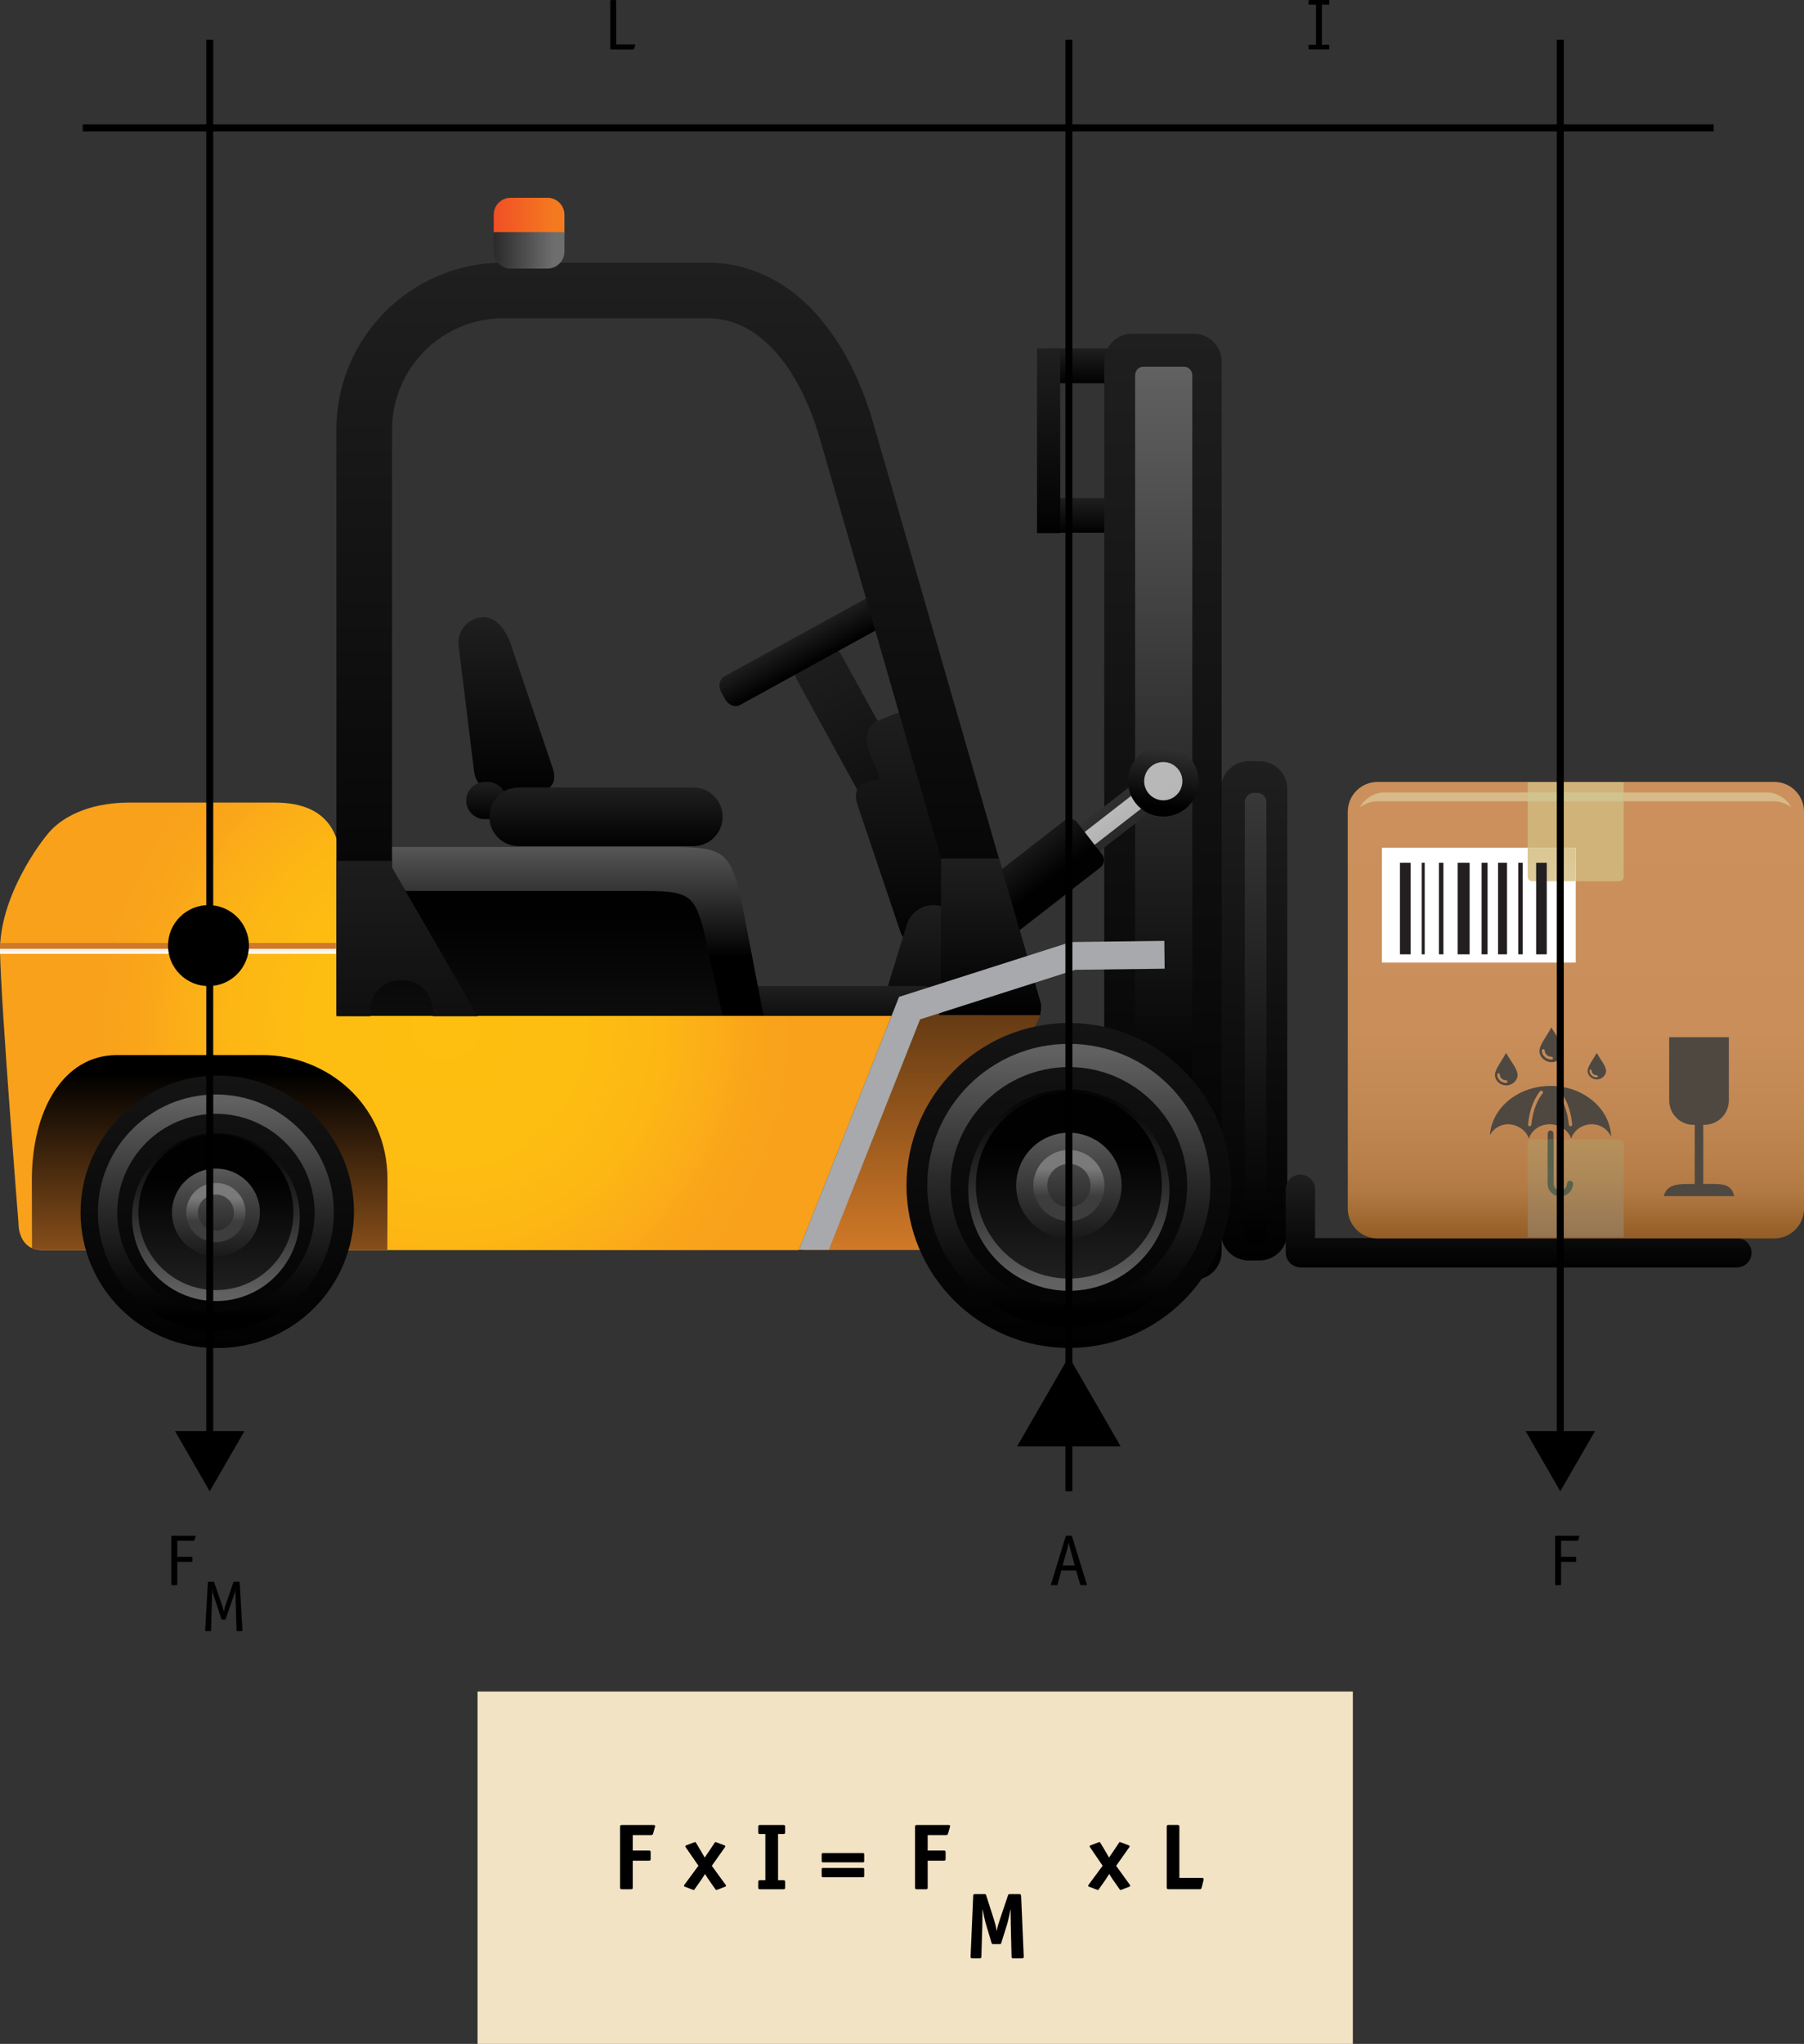 <?xml version="1.0" encoding="UTF-8" standalone="no"?>
<svg
   xmlns:dc="http://purl.org/dc/elements/1.1/"
   xmlns:cc="http://creativecommons.org/ns#"
   xmlns:rdf="http://www.w3.org/1999/02/22-rdf-syntax-ns#"
   xmlns:svg="http://www.w3.org/2000/svg"
   xmlns="http://www.w3.org/2000/svg"
   xml:space="preserve"
   enable-background="new 0 0 966 672"
   viewBox="0 0 400.38 453.37"
   height="453.37"
   width="400.38"
   y="0px"
   x="0px"
   id="Capa_1"
   version="1.1"><rect x="0" y="0" width="400.38" height="453.37" fill="#333333" stroke="none"/><defs
   id="defs566" />














<g
   transform="translate(-252.74,-123.64)"
   id="g5004"><rect
     style="fill:#f2e3c5"
     x="358.73"
     y="498.84"
     width="194.26"
     height="78.17"
     id="rect3" /><g
     id="g4696"><g
       id="g5">
	
		<linearGradient
   gradientTransform="matrix(-1,0,0,1,13260.309,0)"
   y2="208.649"
   x2="12766.355"
   y1="200.935"
   x1="12766.355"
   gradientUnits="userSpaceOnUse"
   id="SVGID_1_">
		<stop
   id="stop8"
   style="stop-color:#1F1F1F"
   offset="0" />
		<stop
   id="stop10"
   style="stop-color:#010101"
   offset="1" />
	</linearGradient>
	<rect
   style="fill:url(#SVGID_1_)"
   id="rect12"
   height="7.71"
   width="15.94"
   y="200.93"
   x="485.98" />
	
		<linearGradient
   gradientTransform="matrix(-1,0,0,1,13260.309,0)"
   y2="241.82"
   x2="12766.355"
   y1="234.107"
   x1="12766.355"
   gradientUnits="userSpaceOnUse"
   id="SVGID_2_">
		<stop
   id="stop15"
   style="stop-color:#1F1F1F"
   offset="0" />
		<stop
   id="stop17"
   style="stop-color:#010101"
   offset="1" />
	</linearGradient>
	<rect
   style="fill:url(#SVGID_2_)"
   id="rect19"
   height="7.71"
   width="15.94"
   y="234.11"
   x="485.98" />
	
		<linearGradient
   gradientTransform="matrix(-1,0,0,1,13260.309,0)"
   y2="403.228"
   x2="12729.238"
   y1="292.479"
   x1="12729.238"
   gradientUnits="userSpaceOnUse"
   id="SVGID_3_">
		<stop
   id="stop22"
   style="stop-color:#1F1F1F"
   offset="0" />
		<stop
   id="stop24"
   style="stop-color:#010101"
   offset="1" />
	</linearGradient>
	<path
   style="fill:url(#SVGID_3_)"
   id="path26"
   d="m 523.7,397.06 c 0,3.41 2.76,6.17 6.17,6.17 l 2.4,0 c 3.41,0 6.17,-2.76 6.17,-6.17 l 0,-98.41 c 0,-3.41 -2.77,-6.17 -6.17,-6.17 l -2.4,0 c -3.41,0 -6.17,2.77 -6.17,6.17 l 0,98.41 z" />
	
		<linearGradient
   gradientTransform="matrix(-1,0,0,1,13260.309,0)"
   y2="407.516"
   x2="12749.471"
   y1="197.675"
   x1="12749.471"
   gradientUnits="userSpaceOnUse"
   id="SVGID_4_">
		<stop
   id="stop29"
   style="stop-color:#1F1F1F"
   offset="0" />
		<stop
   id="stop31"
   style="stop-color:#010101"
   offset="1" />
	</linearGradient>
	<path
   style="fill:url(#SVGID_4_)"
   id="path33"
   d="m 497.81,401.34 c 0,3.41 2.77,6.17 6.17,6.17 l 13.72,0 c 3.41,0 6.17,-2.77 6.17,-6.17 l 0,-197.5 c 0,-3.41 -2.76,-6.17 -6.17,-6.17 l -13.72,0 c -3.41,0 -6.17,2.76 -6.17,6.17 l 0,197.5 z" />
	
		<linearGradient
   gradientTransform="matrix(-1,0,0,1,13260.309,0)"
   y2="404.771"
   x2="12670.523"
   y1="384.177"
   x1="12670.523"
   gradientUnits="userSpaceOnUse"
   id="SVGID_5_">
		<stop
   id="stop36"
   style="stop-color:#1F1F1F"
   offset="0" />
		<stop
   id="stop38"
   style="stop-color:#010101"
   offset="1" />
	</linearGradient>
	<path
   style="fill:url(#SVGID_5_)"
   id="path40"
   d="m 541.36,384.18 c 1.8,0 3.25,1.46 3.25,3.26 l 0,10.82 93.61,0 c 1.8,0 3.26,1.46 3.26,3.26 0,1.8 -1.46,3.26 -3.26,3.26 l -96.69,0 c -0.23,0 -0.46,-0.03 -0.67,-0.07 -1.56,-0.24 -2.76,-1.58 -2.76,-3.21 l 0,-14.06 c 0,-1.81 1.45,-3.26 3.26,-3.26 z" />
	
		<linearGradient
   gradientTransform="matrix(-1,0,0,1,13260.309,0)"
   y2="241.907"
   x2="12774.842"
   y1="200.935"
   x1="12774.842"
   gradientUnits="userSpaceOnUse"
   id="SVGID_6_">
		<stop
   id="stop43"
   style="stop-color:#1F1F1F"
   offset="0" />
		<stop
   id="stop45"
   style="stop-color:#010101"
   offset="1" />
	</linearGradient>
	<rect
   style="fill:url(#SVGID_6_)"
   id="rect47"
   height="40.97"
   width="5.14"
   y="200.93"
   x="482.9" />
	
		<linearGradient
   gradientTransform="matrix(-1,0,0,1,13260.309,0)"
   y2="368.474"
   x2="12749.297"
   y1="205.001"
   x1="12749.297"
   gradientUnits="userSpaceOnUse"
   id="SVGID_7_">
		<stop
   id="stop50"
   style="stop-color:#616161"
   offset="0" />
		<stop
   id="stop52"
   style="stop-color:#000000"
   offset="1" />
	</linearGradient>
	<path
   style="fill:url(#SVGID_7_)"
   id="path54"
   d="m 504.67,366.57 c 0,1.05 0.79,1.91 1.77,1.91 l 9.15,0 c 0.98,0 1.77,-0.85 1.77,-1.91 l 0,-159.66 c 0,-1.05 -0.79,-1.91 -1.77,-1.91 l -9.15,0 c -0.98,0 -1.77,0.85 -1.77,1.91 l 0,159.66 z" />
	
		<linearGradient
   gradientTransform="matrix(-1,0,0,1,13260.309,0)"
   y2="399.284"
   x2="12728.898"
   y1="299.511"
   x1="12728.898"
   gradientUnits="userSpaceOnUse"
   id="SVGID_8_">
		<stop
   id="stop57"
   style="stop-color:#383838"
   offset="0" />
		<stop
   id="stop59"
   style="stop-color:#000000"
   offset="1" />
	</linearGradient>
	<path
   style="fill:url(#SVGID_8_)"
   id="path61"
   d="m 529.01,397.23 c 0,1.14 0.92,2.06 2.06,2.06 l 0.68,0 c 1.14,0 2.06,-0.92 2.06,-2.06 l 0,-95.66 c 0,-1.14 -0.92,-2.06 -2.06,-2.06 l -0.68,0 c -1.14,0 -2.06,0.92 -2.06,2.06 l 0,95.66 z" />
	
		<linearGradient
   gradientTransform="matrix(-0.876,0.481,0.481,0.876,13132.607,-1772.297)"
   y2="-4255.122"
   x2="12113.73"
   y1="-4328.668"
   x1="12113.73"
   gradientUnits="userSpaceOnUse"
   id="SVGID_9_">
		<stop
   id="stop64"
   style="stop-color:#1F1F1F"
   offset="0" />
		<stop
   id="stop66"
   style="stop-color:#010101"
   offset="1" />
	</linearGradient>
	<path
   style="fill:url(#SVGID_9_)"
   id="path68"
   d="M 444.17,300.94 429.64,274.5 c -1.5,-2.74 -0.5,-6.18 2.23,-7.68 2.74,-1.51 6.18,-0.51 7.68,2.23 l 16.96,30.85 -12.34,1.04 z" />
	
		<linearGradient
   gradientTransform="matrix(-0.876,0.481,0.481,0.876,13132.609,-1772.297)"
   y2="-4324.281"
   x2="12113.734"
   y1="-4331.516"
   x1="12113.734"
   gradientUnits="userSpaceOnUse"
   id="SVGID_10_">
		<stop
   id="stop71"
   style="stop-color:#1F1F1F"
   offset="0" />
		<stop
   id="stop73"
   style="stop-color:#010101"
   offset="1" />
	</linearGradient>
	<path
   style="fill:url(#SVGID_10_)"
   id="path75"
   d="m 413.67,278.74 c 0.72,1.31 2.2,1.89 3.31,1.28 l 34.03,-18.7 c 1.11,-0.61 1.42,-2.17 0.7,-3.48 l -0.87,-1.59 c -0.72,-1.31 -2.2,-1.89 -3.31,-1.28 l -34.03,18.7 c -1.1,0.61 -1.42,2.16 -0.7,3.48 l 0.87,1.59 z" />
	
		<linearGradient
   gradientTransform="matrix(1,0,0,-1,6421.072,-1210.041)"
   y2="-1545.685"
   x2="-5965.211"
   y1="-1491.2"
   x1="-5965.211"
   gradientUnits="userSpaceOnUse"
   id="SVGID_11_">
		<stop
   id="stop78"
   style="stop-color:#1F1F1F"
   offset="0" />
		<stop
   id="stop80"
   style="stop-color:#010101"
   offset="1" />
	</linearGradient>
	<path
   style="fill:url(#SVGID_11_)"
   id="path82"
   d="m 461.81,300.19 c -0.38,-3.1 -5.13,-19.41 -8.23,-19.03 l -6.69,2.57 c -4.11,3.6 0,8.23 1.07,12.85 -3.34,0.26 -6.31,1.36 -4.91,5.57 l 9.64,28.53 c 1.33,2.67 3.21,5.31 6.31,4.92 l 0,0 c 3.1,-0.38 10.39,-2.99 10.01,-6.1 l -7.2,-29.31 z" />
	
		<linearGradient
   gradientTransform="matrix(-0.956,-0.294,-0.294,0.956,12940.785,979.952)"
   y2="3071.121"
   x2="12111.712"
   y1="3041.211"
   x1="12120.91"
   gradientUnits="userSpaceOnUse"
   id="SVGID_12_">
		<stop
   id="stop85"
   style="stop-color:#1F1F1F"
   offset="0" />
		<stop
   id="stop87"
   style="stop-color:#010101"
   offset="1" />
	</linearGradient>
	<path
   style="fill:url(#SVGID_12_)"
   id="path89"
   d="m 448.99,344.99 c -1,3.26 0.83,6.71 4.08,7.71 l 8.85,2.72 c 3.26,1 6.71,-0.83 7.71,-4.09 l 4.99,-16.22 c 1.01,-3.26 -0.82,-6.71 -4.08,-7.71 l -8.85,-2.72 c -3.26,-1 -6.71,0.83 -7.71,4.09 l -4.99,16.22 z" />
	
		<linearGradient
   gradientTransform="matrix(-1,0,0,1,13260.309,0)"
   y2="354.685"
   x2="12822.16"
   y1="342.37"
   x1="12822.16"
   gradientUnits="userSpaceOnUse"
   id="SVGID_13_">
		<stop
   id="stop92"
   style="stop-color:#1F1F1F"
   offset="0" />
		<stop
   id="stop94"
   style="stop-color:#010101"
   offset="1" />
	</linearGradient>
	<path
   style="fill:url(#SVGID_13_)"
   id="path96"
   d="m 412.95,351.63 0,-3.09 c 0,-3.41 2.77,-6.17 6.17,-6.17 l 38.06,0 c 3.41,0 6.17,2.76 6.17,6.17 l 0,3.09 -50.4,0 z" />
	
		<linearGradient
   gradientTransform="matrix(-1,0,0,1,13260.309,0)"
   y2="335.856"
   x2="12883.535"
   y1="308.426"
   x1="12883.535"
   gradientUnits="userSpaceOnUse"
   id="SVGID_14_">
		<stop
   id="stop99"
   style="stop-color:#616161"
   offset="0" />
		<stop
   id="stop101"
   style="stop-color:#000000"
   offset="1" />
	</linearGradient>
	<path
   style="fill:url(#SVGID_14_)"
   id="path103"
   d="m 330.83,351.63 0,-40.12 71.32,0 c 11.36,0 12.69,1.37 15.09,11.66 l 5.48,28.46 -91.89,0 z" />
	
		<linearGradient
   gradientTransform="matrix(-1,0,0,1,13260.309,0)"
   y2="326.938"
   x2="12886.373"
   y1="383.517"
   x1="12886.373"
   gradientUnits="userSpaceOnUse"
   id="SVGID_15_">
		<stop
   id="stop106"
   style="stop-color:#1F1F1F"
   offset="0" />
		<stop
   id="stop108"
   style="stop-color:#010101"
   offset="1" />
	</linearGradient>
	<path
   style="fill:url(#SVGID_15_)"
   id="path110"
   d="m 334.18,351.63 0,-30.35 61.71,0 c 9.83,0 10.98,1.04 13.06,8.82 l 4.75,21.53 -79.52,0 z" />
	
		<linearGradient
   gradientTransform="matrix(-1,0,0,1,13260.309,0)"
   y2="299.748"
   x2="12895.186"
   y1="260.534"
   x1="12895.186"
   gradientUnits="userSpaceOnUse"
   id="SVGID_16_">
		<stop
   id="stop113"
   style="stop-color:#1F1F1F"
   offset="0" />
		<stop
   id="stop115"
   style="stop-color:#010101"
   offset="1" />
	</linearGradient>
	<path
   style="fill:url(#SVGID_16_)"
   id="path117"
   d="m 357.96,294.78 c 0.38,3.11 3.21,5.31 6.31,4.93 l 0,0 c 3.1,-0.38 13.54,1.52 11.14,-5.68 l -9.65,-28.53 c -1.32,-2.67 -3.2,-5.31 -6.3,-4.92 l 0,0 c -3.11,0.38 -5.31,3.2 -4.93,6.3 l 3.43,27.9 z" />
	
		<linearGradient
   gradientTransform="matrix(-1,0,0,1,13260.309,0)"
   y2="305.337"
   x2="12899.645"
   y1="297.108"
   x1="12899.645"
   gradientUnits="userSpaceOnUse"
   id="SVGID_17_">
		<stop
   id="stop120"
   style="stop-color:#1F1F1F"
   offset="0" />
		<stop
   id="stop122"
   style="stop-color:#010101"
   offset="1" />
	</linearGradient>
	<path
   style="fill:url(#SVGID_17_)"
   id="path124"
   d="m 356.21,301.22 c 0,2.27 1.84,4.11 4.11,4.11 l 0.68,0 c 2.27,0 4.12,-1.84 4.12,-4.11 l 0,0 c 0,-2.27 -1.84,-4.12 -4.12,-4.12 l -0.69,0 c -2.26,0.01 -4.1,1.85 -4.1,4.12 l 0,0 z" />
	
		<linearGradient
   gradientTransform="matrix(-1,0,0,1,13260.309,0)"
   y2="311.333"
   x2="12873.074"
   y1="298.311"
   x1="12873.074"
   gradientUnits="userSpaceOnUse"
   id="SVGID_18_">
		<stop
   id="stop127"
   style="stop-color:#1F1F1F"
   offset="0" />
		<stop
   id="stop129"
   style="stop-color:#010101"
   offset="1" />
	</linearGradient>
	<path
   style="fill:url(#SVGID_18_)"
   id="path131"
   d="m 361.35,304.82 c 0,3.6 2.92,6.51 6.51,6.51 l 38.75,0 c 3.6,0 6.51,-2.91 6.51,-6.51 l 0,0 c 0,-3.6 -2.91,-6.51 -6.51,-6.51 l -38.75,0 c -3.6,0 -6.51,2.92 -6.51,6.51 l 0,0 z" />
	
		<linearGradient
   gradientTransform="matrix(-1,0,0,1,13260.309,0)"
   y2="400.927"
   x2="12802.785"
   y1="299.522"
   x1="12802.785"
   gradientUnits="userSpaceOnUse"
   id="SVGID_19_">
		<stop
   id="stop134"
   style="stop-color:#000000"
   offset="0" />
		<stop
   id="stop136"
   style="stop-color:#D07928"
   offset="1" />
	</linearGradient>
	<path
   style="fill:url(#SVGID_19_)"
   id="path138"
   d="m 450.7,349.81 c 0.25,-0.79 0.94,-1.29 1.23,-1.96 l 32.17,0 -25.01,53.07 -28.14,0 c 0,0.01 17.71,-44.4 19.75,-51.11 z" />
	
		<linearGradient
   gradientTransform="matrix(-0.613,-0.79,-0.79,0.613,11512.742,2324.872)"
   y2="7463.093"
   x2="8297.675"
   y1="7463.093"
   x1="8360.702"
   gradientUnits="userSpaceOnUse"
   id="SVGID_20_">
		<stop
   id="stop141"
   style="stop-color:#383838"
   offset="0" />
		<stop
   id="stop143"
   style="stop-color:#000000"
   offset="1" />
	</linearGradient>
	<polygon
   style="fill:url(#SVGID_20_)"
   id="polygon145"
   points="505.16,296.83 483.63,313.56 488.05,319.24 509.58,302.52 " />
	
		<linearGradient
   gradientTransform="matrix(-0.613,-0.79,-0.79,0.613,11512.742,2324.872)"
   y2="7463.095"
   x2="8272.193"
   y1="7463.095"
   x1="8348.354"
   gradientUnits="userSpaceOnUse"
   id="SVGID_21_">
		<stop
   id="stop148"
   style="stop-color:#B8B8B8"
   offset="0" />
		<stop
   id="stop150"
   style="stop-color:#3D3D3D"
   offset="1" />
	</linearGradient>
	<polygon
   style="fill:url(#SVGID_21_)"
   id="polygon152"
   points="506.27,298.25 484.73,314.98 486.95,317.82 508.47,301.1 " />
	
		<linearGradient
   gradientTransform="matrix(-0.613,-0.79,-0.79,0.613,11512.742,2324.872)"
   y2="7480.965"
   x2="8345.527"
   y1="7480.965"
   x1="8356.326"
   gradientUnits="userSpaceOnUse"
   id="SVGID_22_">
		<stop
   id="stop155"
   style="stop-color:#1F1F1F"
   offset="0" />
		<stop
   id="stop157"
   style="stop-color:#010101"
   offset="1" />
	</linearGradient>
	<path
   style="fill:url(#SVGID_22_)"
   id="path159"
   d="m 468.01,321.95 c -0.9,0.7 -1.06,1.99 -0.37,2.88 l 5.52,7.11 c 0.69,0.9 1.99,1.06 2.88,0.36 l 20.92,-16.25 c 0.89,-0.7 1.06,-1.99 0.36,-2.89 l -5.52,-7.11 c -0.7,-0.89 -1.99,-1.06 -2.88,-0.36 l -20.91,16.26 z" />
	
		<linearGradient
   gradientTransform="matrix(-0.613,-0.79,-0.79,0.613,11512.742,2324.872)"
   y2="7452.292"
   x2="8342.506"
   y1="7441.75"
   x1="8353.047"
   gradientUnits="userSpaceOnUse"
   id="SVGID_23_">
		<stop
   id="stop162"
   style="stop-color:#383838"
   offset="0" />
		<stop
   id="stop164"
   style="stop-color:#000000"
   offset="1" />
	</linearGradient>
	<path
   style="fill:url(#SVGID_23_)"
   id="path166"
   d="m 506.11,290.72 c -3.42,2.66 -4.04,7.58 -1.38,11.01 2.66,3.42 7.58,4.04 11.01,1.38 3.42,-2.66 4.04,-7.58 1.38,-11.01 -2.66,-3.42 -7.59,-4.03 -11.01,-1.38 z" />
	
		<linearGradient
   gradientTransform="matrix(-0.613,-0.79,-0.79,0.613,11512.742,2324.872)"
   y2="7444.966"
   x2="8166.925"
   y1="7444.966"
   x1="8346.351"
   gradientUnits="userSpaceOnUse"
   id="SVGID_24_">
		<stop
   id="stop169"
   style="stop-color:#B8B8B8"
   offset="0" />
		<stop
   id="stop171"
   style="stop-color:#3D3D3D"
   offset="1" />
	</linearGradient>
	<path
   style="fill:url(#SVGID_24_)"
   id="path173"
   d="m 508.32,293.56 c -1.85,1.44 -2.19,4.11 -0.75,5.96 1.44,1.85 4.11,2.19 5.95,0.75 1.85,-1.44 2.19,-4.1 0.75,-5.95 -1.44,-1.86 -4.1,-2.19 -5.95,-0.76 z" />
	
		<radialGradient
   gradientUnits="userSpaceOnUse"
   gradientTransform="matrix(-1,0,0,1,13260.309,0)"
   r="78.271"
   cy="351.291"
   cx="12908.633"
   id="SVGID_25_">
		<stop
   id="stop176"
   style="stop-color:#FEBF10"
   offset="0" />
		<stop
   id="stop178"
   style="stop-color:#FEBD11"
   offset="0.39" />
		<stop
   id="stop180"
   style="stop-color:#FDB714"
   offset="0.601" />
		<stop
   id="stop182"
   style="stop-color:#FBAD18"
   offset="0.769" />
		<stop
   id="stop184"
   style="stop-color:#FAA51A"
   offset="0.859" />
		<stop
   id="stop186"
   style="stop-color:#F9A11B"
   offset="0.984" />
	</radialGradient>
	<path
   style="fill:url(#SVGID_25_)"
   id="path188"
   d="m 264.03,307.83 c 2.34,-2.49 7.74,-6.17 17.49,-6.17 0,0 19.31,0 32.17,0 12.86,0 14.66,8.31 14.66,14.4 0,6.09 -0.26,32.92 -0.26,32.92 l 122.52,0 -20.59,51.96 -168.05,0 c -3.41,0 -5.14,-2.76 -5.14,-6.17 0,0 -3.82,-47.48 -4.08,-59.85 -0.26,-12.1 8.86,-24.53 11.28,-27.09 z" />
	
		<linearGradient
   gradientTransform="matrix(-1,0,0,1,13260.309,0)"
   y2="349.054"
   x2="12854.73"
   y1="181.903"
   x1="12854.73"
   gradientUnits="userSpaceOnUse"
   id="SVGID_26_">
		<stop
   id="stop191"
   style="stop-color:#1F1F1F"
   offset="0" />
		<stop
   id="stop193"
   style="stop-color:#010101"
   offset="1" />
	</linearGradient>
	<path
   style="fill:url(#SVGID_26_)"
   id="path195"
   d="m 364.43,181.9 45.26,0 c 9.84,-0.04 18.18,4.67 24.11,11.28 6,6.62 10.07,15.13 12.67,24.02 l 37.28,129.09 0,0.87 c 0,0.55 -0.04,1.09 -0.1,1.63 l -12.71,0 c 0.2,-0.4 0.33,-0.74 0.39,-1.02 L 434.62,220.64 c -2.19,-7.55 -5.67,-14.48 -9.95,-19.16 -4.35,-4.71 -9.05,-7.2 -14.98,-7.24 l -45.26,0 c -13.63,0.02 -24.66,11.06 -24.68,24.69 l 0,97.21 19.08,32.91 -10.06,0 c 0.36,-3.84 -1.95,-7.97 -6.92,-7.97 -4.98,0 -7.28,4.14 -6.93,7.97 l -7.49,0 c -0.02,-0.65 -0.03,-1.5 -0.03,-1.89 l 0,-128.23 c 0.01,-20.45 16.58,-37.02 37.03,-37.03 z" />
	
		<linearGradient
   gradientTransform="matrix(-1,0,0,1,13260.309,0)"
   y2="348.198"
   x2="12787.871"
   y1="313.91"
   x1="12787.871"
   gradientUnits="userSpaceOnUse"
   id="SVGID_27_">
		<stop
   id="stop198"
   style="stop-color:#1F1F1F"
   offset="0" />
		<stop
   id="stop200"
   style="stop-color:#010101"
   offset="1" />
	</linearGradient>
	<path
   style="fill:url(#SVGID_27_)"
   id="path202"
   d="m 461.61,314.08 12.84,0 9.3,32.21 0,0.87 c 0,0.55 -0.04,1.09 -0.1,1.63 l -22.53,0 c 0.2,-0.4 0.33,-0.74 0.39,-1.02 l 0.1,-33.69 z" />
	
		<linearGradient
   gradientTransform="matrix(-1,0,0,1,13260.309,0)"
   y2="385.225"
   x2="12917.242"
   y1="309.451"
   x1="12917.242"
   gradientUnits="userSpaceOnUse"
   id="SVGID_28_">
		<stop
   id="stop205"
   style="stop-color:#1F1F1F"
   offset="0" />
		<stop
   id="stop207"
   style="stop-color:#010101"
   offset="1" />
	</linearGradient>
	<path
   style="fill:url(#SVGID_28_)"
   id="path209"
   d="m 348.78,348.88 c 0.27,-3.79 -2.03,-7.8 -6.93,-7.8 -4.91,0 -7.21,4.01 -6.94,7.8 l -7.49,0 c -0.01,-0.62 -0.02,-1.36 -0.02,-1.71 l 0,-32.57 12.35,0 0,1.55 18.98,32.74 -9.95,0 z" />
	
		<linearGradient
   gradientTransform="matrix(-1,0,0,1,13260.309,0)"
   y2="422.341"
   x2="12961.021"
   y1="361.653"
   x1="12961.021"
   gradientUnits="userSpaceOnUse"
   id="SVGID_29_">
		<stop
   id="stop212"
   style="stop-color:#000000"
   offset="0" />
		<stop
   id="stop214"
   style="stop-color:#D07928"
   offset="1" />
	</linearGradient>
	<path
   style="fill:url(#SVGID_29_)"
   id="path216"
   d="m 259.84,400.49 c -0.02,-4.87 -0.03,-9.91 -0.03,-15.17 0,-15.27 6.9,-27.65 18.9,-27.65 l 32.4,0 c 13.88,0 27.64,10.67 27.64,27.65 0,5.47 -0.02,10.65 -0.05,15.61 l -76.74,0 c -0.79,-0.01 -1.5,-0.17 -2.12,-0.44 z" />
	<polygon
   style="fill:#a7a9ac"
   id="polygon218"
   points="511.15,332.34 511.22,338.51 511.22,338.51 491.37,338.76 456.94,349.75 436.68,400.87 430.04,400.87 452.28,344.76 490.37,332.6 " />
	
		<linearGradient
   gradientTransform="matrix(-1,0,0,1,13260.309,0)"
   y2="422.644"
   x2="12959.221"
   y1="362.214"
   x1="12959.221"
   gradientUnits="userSpaceOnUse"
   id="SVGID_30_">
		<stop
   id="stop221"
   style="stop-color:#141414"
   offset="0" />
		<stop
   id="stop223"
   style="stop-color:#010101"
   offset="1" />
	</linearGradient>
	<circle
   style="fill:url(#SVGID_30_)"
   id="circle225"
   r="30.21"
   cy="392.43"
   cx="301.09" />
	
		<linearGradient
   gradientTransform="matrix(-1,0,0,1,13260.309,0)"
   y2="439.36"
   x2="12959.223"
   y1="387.412"
   x1="12959.223"
   gradientUnits="userSpaceOnUse"
   id="SVGID_31_">
		<stop
   id="stop228"
   style="stop-color:#EBEBEB"
   offset="0" />
		<stop
   id="stop230"
   style="stop-color:#5C5C5C"
   offset="1" />
	</linearGradient>
	<path
   style="fill:url(#SVGID_31_)"
   id="path232"
   d="m 284.76,392.43 c 0,9.02 7.31,16.33 16.33,16.33 9.02,0 16.33,-7.31 16.33,-16.33 0,-9.02 -7.31,-16.33 -16.33,-16.33 -9.02,0 -16.33,7.31 -16.33,16.33 z" />
	
		<linearGradient
   gradientTransform="matrix(-1,0,0,1,13260.309,0)"
   y2="422.644"
   x2="12959.65"
   y1="362.555"
   x1="12959.65"
   gradientUnits="userSpaceOnUse"
   id="SVGID_32_">
		<stop
   id="stop235"
   style="stop-color:#141414"
   offset="0" />
		<stop
   id="stop237"
   style="stop-color:#010101"
   offset="1" />
	</linearGradient>
	<path
   style="fill:url(#SVGID_32_)"
   id="path239"
   d="m 270.62,392.6 c 0,16.59 13.45,30.05 30.04,30.05 16.6,0 30.04,-13.45 30.04,-30.05 0,-16.59 -13.45,-30.04 -30.04,-30.04 -16.59,-0.01 -30.04,13.45 -30.04,30.04 z" />
	<g
   id="g241">
		
			<linearGradient
   gradientTransform="matrix(-1,0,0,1,13260.309,0)"
   y2="415.998"
   x2="12959.648"
   y1="367.982"
   x1="12959.648"
   gradientUnits="userSpaceOnUse"
   id="SVGID_33_">
			<stop
   id="stop244"
   style="stop-color:#616161"
   offset="0" />
			<stop
   id="stop246"
   style="stop-color:#5D5D5D"
   offset="0.031" />
			<stop
   id="stop248"
   style="stop-color:#2B2B2B"
   offset="0.475" />
			<stop
   id="stop250"
   style="stop-color:#0C0C0C"
   offset="0.812" />
			<stop
   id="stop252"
   style="stop-color:#000000"
   offset="1" />
		</linearGradient>
		<path
   style="fill:url(#SVGID_33_)"
   id="path254"
   d="m 326.84,392.6 c 0,14.46 -11.72,26.19 -26.18,26.19 l 0,0 c -14.47,0 -26.19,-11.72 -26.19,-26.19 l 0,0 c 0,-14.46 11.72,-26.18 26.19,-26.19 l 0,0 c 14.46,0.01 26.18,11.73 26.18,26.19 l 0,0 z m -4.28,0 c -0.02,-12.09 -9.81,-21.88 -21.9,-21.9 l 0,0 c -12.1,0.02 -21.88,9.81 -21.9,21.9 l 0,0 c 0.02,12.09 9.81,21.88 21.9,21.9 l 0,0 c 12.09,-0.03 21.88,-9.81 21.9,-21.9 l 0,0 z" />
	</g>
	
		<linearGradient
   gradientTransform="matrix(-1,0,0,1,13260.309,0)"
   y2="372.873"
   x2="12959.648"
   y1="410.598"
   x1="12959.648"
   gradientUnits="userSpaceOnUse"
   id="SVGID_34_">
		<stop
   id="stop257"
   style="stop-color:#616161"
   offset="0" />
		<stop
   id="stop259"
   style="stop-color:#5D5D5D"
   offset="0.031" />
		<stop
   id="stop261"
   style="stop-color:#2B2B2B"
   offset="0.475" />
		<stop
   id="stop263"
   style="stop-color:#0C0C0C"
   offset="0.812" />
		<stop
   id="stop265"
   style="stop-color:#000000"
   offset="1" />
	</linearGradient>
	<path
   style="fill:url(#SVGID_34_)"
   id="path267"
   d="m 282.05,393.63 c 0,10.28 8.33,18.61 18.61,18.61 10.28,0 18.61,-8.33 18.61,-18.61 0,-10.28 -8.33,-18.61 -18.61,-18.61 -10.28,0 -18.61,8.33 -18.61,18.61 z" />
	
		<linearGradient
   gradientTransform="matrix(-1,0,0,1,13260.309,0)"
   y2="385.419"
   x2="12959.648"
   y1="409.426"
   x1="12959.648"
   gradientUnits="userSpaceOnUse"
   id="SVGID_35_">
		<stop
   id="stop270"
   style="stop-color:#1F1F1F"
   offset="0" />
		<stop
   id="stop272"
   style="stop-color:#010101"
   offset="1" />
	</linearGradient>
	<path
   style="fill:url(#SVGID_35_)"
   id="path274"
   d="m 283.46,392.6 c 0,9.5 7.7,17.2 17.2,17.2 9.5,0 17.21,-7.7 17.21,-17.2 0,-9.5 -7.7,-17.2 -17.21,-17.2 -9.5,0 -17.2,7.7 -17.2,17.2 z" />
	
		<linearGradient
   gradientTransform="matrix(-1,0,0,1,13260.309,0)"
   y2="409.971"
   x2="12959.648"
   y1="380.337"
   x1="12959.648"
   gradientUnits="userSpaceOnUse"
   id="SVGID_36_">
		<stop
   id="stop277"
   style="stop-color:#616161"
   offset="0" />
		<stop
   id="stop279"
   style="stop-color:#000000"
   offset="1" />
	</linearGradient>
	<path
   style="fill:url(#SVGID_36_)"
   id="path281"
   d="m 290.91,392.6 c 0,5.39 4.37,9.75 9.75,9.75 5.39,0 9.76,-4.37 9.76,-9.75 0,-5.38 -4.37,-9.75 -9.76,-9.75 -5.39,0 -9.75,4.36 -9.75,9.75 z" />
	<g
   id="g283">
		
			<linearGradient
   gradientTransform="matrix(-1,0,0,1,13260.309,0)"
   y2="394.565"
   x2="12959.65"
   y1="389.421"
   x1="12959.65"
   gradientUnits="userSpaceOnUse"
   id="SVGID_37_">
			<stop
   id="stop286"
   style="stop-color:#7A7A7A"
   offset="0" />
			<stop
   id="stop288"
   style="stop-color:#3D3D3D"
   offset="1" />
		</linearGradient>
		<path
   style="fill:url(#SVGID_37_)"
   id="path290"
   d="m 307.23,392.6 c 0,3.63 -2.95,6.57 -6.58,6.57 l 0,0 c -3.63,0 -6.57,-2.94 -6.57,-6.57 l 0,0 c 0.01,-3.63 2.95,-6.57 6.57,-6.57 l 0,0 c 3.64,0 6.58,2.94 6.58,6.57 l 0,0 z m -2.57,0 c 0,-2.21 -1.79,-4 -4,-4 l 0,0 c -2.21,0 -3.99,1.79 -4,4 l 0,0 c 0.01,2.21 1.79,4 4,4 l 0,0 c 2.21,0 4,-1.79 4,-4 l 0,0 z" />
	</g>
	
		<linearGradient
   gradientTransform="matrix(-1,0,0,1,13260.309,0)"
   y2="422.644"
   x2="12770.34"
   y1="350.554"
   x1="12770.34"
   gradientUnits="userSpaceOnUse"
   id="SVGID_38_">
		<stop
   id="stop293"
   style="stop-color:#141414"
   offset="0" />
		<stop
   id="stop295"
   style="stop-color:#010101"
   offset="1" />
	</linearGradient>
	<circle
   style="fill:url(#SVGID_38_)"
   id="circle297"
   r="36.04"
   cy="386.6"
   cx="489.97" />
	<g
   id="g299">
		
			<linearGradient
   gradientTransform="matrix(-1,0,0,1,13260.309,0)"
   y2="414.672"
   x2="12770.342"
   y1="357.068"
   x1="12770.342"
   gradientUnits="userSpaceOnUse"
   id="SVGID_39_">
			<stop
   id="stop302"
   style="stop-color:#616161"
   offset="0" />
			<stop
   id="stop304"
   style="stop-color:#5D5D5D"
   offset="0.031" />
			<stop
   id="stop306"
   style="stop-color:#2B2B2B"
   offset="0.475" />
			<stop
   id="stop308"
   style="stop-color:#0C0C0C"
   offset="0.812" />
			<stop
   id="stop310"
   style="stop-color:#000000"
   offset="1" />
		</linearGradient>
		<path
   style="fill:url(#SVGID_39_)"
   id="path312"
   d="m 521.38,386.6 c 0,17.35 -14.06,31.41 -31.42,31.42 l 0,0 c -17.35,0 -31.42,-14.07 -31.42,-31.42 l 0,0 c 0,-17.35 14.07,-31.42 31.42,-31.42 l 0,0 c 17.36,0 31.42,14.07 31.42,31.42 l 0,0 z m -5.14,0 c -0.03,-14.51 -11.77,-26.25 -26.28,-26.27 l 0,0 c -14.51,0.03 -26.24,11.77 -26.27,26.27 l 0,0 c 0.03,14.51 11.77,26.25 26.27,26.27 l 0,0 c 14.51,-0.03 26.25,-11.76 26.28,-26.27 l 0,0 z" />
	</g>
	
		<linearGradient
   gradientTransform="matrix(-1,0,0,1,13260.309,0)"
   y2="362.726"
   x2="12770.344"
   y1="407.986"
   x1="12770.344"
   gradientUnits="userSpaceOnUse"
   id="SVGID_40_">
		<stop
   id="stop315"
   style="stop-color:#616161"
   offset="0" />
		<stop
   id="stop317"
   style="stop-color:#5D5D5D"
   offset="0.031" />
		<stop
   id="stop319"
   style="stop-color:#2B2B2B"
   offset="0.475" />
		<stop
   id="stop321"
   style="stop-color:#0C0C0C"
   offset="0.812" />
		<stop
   id="stop323"
   style="stop-color:#000000"
   offset="1" />
	</linearGradient>
	<path
   style="fill:url(#SVGID_40_)"
   id="path325"
   d="m 467.63,387.63 c 0,12.34 10,22.33 22.33,22.33 12.33,0 22.33,-10 22.33,-22.33 0,-12.33 -10,-22.33 -22.33,-22.33 -12.32,0 -22.33,9.99 -22.33,22.33 z" />
	
		<linearGradient
   gradientTransform="matrix(-1,0,0,1,13260.309,0)"
   y2="377.985"
   x2="12770.34"
   y1="406.787"
   x1="12770.34"
   gradientUnits="userSpaceOnUse"
   id="SVGID_41_">
		<stop
   id="stop328"
   style="stop-color:#1F1F1F"
   offset="0" />
		<stop
   id="stop330"
   style="stop-color:#010101"
   offset="1" />
	</linearGradient>
	<path
   style="fill:url(#SVGID_41_)"
   id="path332"
   d="m 469.33,386.6 c 0,11.4 9.24,20.64 20.64,20.64 11.4,0 20.64,-9.24 20.64,-20.64 0,-11.4 -9.24,-20.64 -20.64,-20.64 -11.41,0 -20.64,9.24 -20.64,20.64 z" />
	
		<linearGradient
   gradientTransform="matrix(-1,0,0,1,13260.309,0)"
   y2="407.439"
   x2="12770.34"
   y1="371.886"
   x1="12770.34"
   gradientUnits="userSpaceOnUse"
   id="SVGID_42_">
		<stop
   id="stop335"
   style="stop-color:#616161"
   offset="0" />
		<stop
   id="stop337"
   style="stop-color:#000000"
   offset="1" />
	</linearGradient>
	<circle
   style="fill:url(#SVGID_42_)"
   id="circle339"
   r="11.7"
   cy="386.6"
   cx="489.97" />
	<g
   id="g341">
		
			<linearGradient
   gradientTransform="matrix(-1,0,0,1,13260.309,0)"
   y2="388.956"
   x2="12770.34"
   y1="382.784"
   x1="12770.34"
   gradientUnits="userSpaceOnUse"
   id="SVGID_43_">
			<stop
   id="stop344"
   style="stop-color:#7A7A7A"
   offset="0" />
			<stop
   id="stop346"
   style="stop-color:#3D3D3D"
   offset="1" />
		</linearGradient>
		<path
   style="fill:url(#SVGID_43_)"
   id="path348"
   d="m 497.86,386.6 c 0,4.36 -3.53,7.88 -7.89,7.88 l 0,0 c -4.35,0 -7.89,-3.53 -7.89,-7.88 l 0,0 c 0,-4.36 3.53,-7.89 7.89,-7.89 l 0,0 c 4.35,0 7.89,3.53 7.89,7.89 l 0,0 z m -3.09,0 c -0.01,-2.65 -2.15,-4.8 -4.8,-4.8 l 0,0 c -2.65,0 -4.8,2.15 -4.8,4.8 l 0,0 c 0,2.65 2.14,4.8 4.8,4.8 l 0,0 c 2.65,0 4.8,-2.15 4.8,-4.8 l 0,0 z" />
	</g>
	
		<linearGradient
   gradientTransform="matrix(-1,0,0,1,13260.309,0)"
   y2="325.911"
   x2="12970.281"
   y1="336.068"
   x1="12970.281"
   gradientUnits="userSpaceOnUse"
   id="SVGID_44_">
		<stop
   id="stop351"
   style="stop-color:#FFFFFF"
   offset="0" />
		<stop
   id="stop353"
   style="stop-color:#FBF5E8"
   offset="0.139" />
		<stop
   id="stop355"
   style="stop-color:#F0DAAC"
   offset="0.431" />
		<stop
   id="stop357"
   style="stop-color:#DFAF4C"
   offset="0.849" />
		<stop
   id="stop359"
   style="stop-color:#D99F28"
   offset="1" />
	</linearGradient>
	<rect
   style="fill:url(#SVGID_44_)"
   id="rect361"
   height="1.3"
   width="74.57"
   y="333.92"
   x="252.74" />
	
		<linearGradient
   gradientTransform="matrix(-1,0,0,1,13260.309,0)"
   y2="331.048"
   x2="12970.281"
   y1="319.022"
   x1="12970.281"
   gradientUnits="userSpaceOnUse"
   id="SVGID_45_">
		<stop
   id="stop364"
   style="stop-color:#000000"
   offset="0" />
		<stop
   id="stop366"
   style="stop-color:#D07928"
   offset="1" />
	</linearGradient>
	<rect
   style="fill:url(#SVGID_45_)"
   id="rect368"
   height="1.3"
   width="74.57"
   y="332.8"
   x="252.74" />
	
		<linearGradient
   gradientTransform="matrix(0,-1,-1,0,8400.049,7138.99)"
   y2="8024.183"
   x2="6967.432"
   y1="8038.81"
   x1="6967.432"
   gradientUnits="userSpaceOnUse"
   id="SVGID_46_">
		<stop
   id="stop371"
   style="stop-color:#F04C25"
   offset="0" />
		<stop
   id="stop373"
   style="stop-color:#F47A20"
   offset="1" />
	</linearGradient>
	<path
   style="fill:url(#SVGID_46_)"
   id="path375"
   d="m 378.01,171.28 0,4.32 -15.7,0 0,-4.32 c 0,-2.08 1.69,-3.77 3.77,-3.77 l 8.16,0 c 2.08,0 3.77,1.69 3.77,3.77 z" />
	
		<linearGradient
   gradientTransform="matrix(0,-1,-1,0,8400.049,7138.99)"
   y2="8045.828"
   x2="6959.817"
   y1="8024.422"
   x1="6959.817"
   gradientUnits="userSpaceOnUse"
   id="SVGID_47_">
		<stop
   id="stop378"
   style="stop-color:#6E6E6E"
   offset="0" />
		<stop
   id="stop380"
   style="stop-color:#010101"
   offset="1" />
	</linearGradient>
	<path
   style="fill:url(#SVGID_47_)"
   id="path382"
   d="m 378.01,175.13 0,4.32 c 0,2.08 -1.69,3.77 -3.77,3.77 l -8.16,0 c -2.08,0 -3.77,-1.69 -3.77,-3.77 l 0,-4.32 15.7,0 z" />
	
		<linearGradient
   gradientTransform="matrix(-1,0,0,1,13260.309,0)"
   y2="398.811"
   x2="12657.816"
   y1="302.992"
   x1="12657.816"
   gradientUnits="userSpaceOnUse"
   id="SVGID_48_">
		<stop
   id="stop385"
   style="stop-color:#CB905B"
   offset="0" />
		<stop
   id="stop387"
   style="stop-color:#C98E5A"
   offset="0.514" />
		<stop
   id="stop389"
   style="stop-color:#C28853"
   offset="0.699" />
		<stop
   id="stop391"
   style="stop-color:#B87F4A"
   offset="0.831" />
		<stop
   id="stop393"
   style="stop-color:#B27944"
   offset="0.885" />
		<stop
   id="stop395"
   style="stop-color:#955F27"
   offset="0.986" />
		<stop
   id="stop397"
   style="stop-color:#915C25"
   offset="1" />
	</linearGradient>
	<path
   style="fill:url(#SVGID_48_)"
   id="path399"
   d="m 551.86,391.73 c 0,3.65 2.97,6.62 6.62,6.62 l 88.03,0 c 3.65,0 6.61,-2.96 6.61,-6.62 l 0,-88.03 c 0,-3.66 -2.96,-6.62 -6.61,-6.62 l -88.03,0 c -3.65,0 -6.62,2.96 -6.62,6.62 l 0,88.03 z" />
	
		<linearGradient
   gradientTransform="matrix(-1,0,0,1,13260.309,0)"
   y2="339.631"
   x2="12657.865"
   y1="318.131"
   x1="12657.865"
   gradientUnits="userSpaceOnUse"
   id="SVGID_49_">
		<stop
   id="stop402"
   style="stop-color:#D7BA87"
   offset="5.154640e-03" />
		<stop
   id="stop404"
   style="stop-color:#DBB58A"
   offset="1" />
	</linearGradient>
	<path
   style="fill:url(#SVGID_49_)"
   id="path406"
   d="m 646.31,301.38 -87.75,0 c -1.52,0 -2.91,0.52 -4.02,1.38 1.07,-2 3.18,-3.36 5.61,-3.36 l 84.58,0 c 2.43,0 4.54,1.36 5.61,3.36 -1.11,-0.87 -2.51,-1.38 -4.03,-1.38 z" />
	
		<linearGradient
   gradientTransform="matrix(-1,0,0,1,13260.309,0)"
   y2="289.404"
   x2="12657.865"
   y1="282.346"
   x1="12657.865"
   gradientUnits="userSpaceOnUse"
   id="SVGID_50_">
		<stop
   id="stop409"
   style="stop-color:#CFB774"
   offset="5.154640e-03" />
		<stop
   id="stop411"
   style="stop-color:#D0B379"
   offset="1" />
	</linearGradient>
	<path
   style="fill:url(#SVGID_50_)"
   id="path413"
   d="m 591.79,318.12 c 0,0.56 0.45,1.01 1.02,1.01 l 19.29,0 c 0.56,0 1.02,-0.45 1.02,-1.01 l 0,-21 -21.32,0 0,21 z" />
	
		<linearGradient
   gradientTransform="matrix(-1,0,0,1,13260.309,0)"
   y2="398.247"
   x2="12657.865"
   y1="297.891"
   x1="12657.865"
   gradientUnits="userSpaceOnUse"
   id="SVGID_51_">
		<stop
   id="stop416"
   style="stop-color:#CCA45F"
   offset="5.154640e-03" />
		<stop
   id="stop418"
   style="stop-color:#C9A15F"
   offset="0.504" />
		<stop
   id="stop420"
   style="stop-color:#BE985C"
   offset="0.707" />
		<stop
   id="stop422"
   style="stop-color:#AF8A59"
   offset="0.855" />
		<stop
   id="stop424"
   style="stop-color:#997854"
   offset="0.977" />
		<stop
   id="stop426"
   style="stop-color:#957452"
   offset="1" />
	</linearGradient>
	<path
   style="fill:url(#SVGID_51_)"
   id="path428"
   d="m 591.79,377.39 c 0,-0.56 0.45,-1.01 1.02,-1.01 l 19.29,0 c 0.56,0 1.02,0.45 1.02,1.01 l 0,20.7 -21.32,0 0,-20.7 z" />
	
		<linearGradient
   gradientTransform="matrix(-1,0,0,1,13260.309,0)"
   y2="323.774"
   x2="12657.865"
   y1="328.905"
   x1="12657.865"
   gradientUnits="userSpaceOnUse"
   id="SVGID_52_">
		<stop
   id="stop431"
   style="stop-color:#CCBB76"
   offset="5.154640e-03" />
		<stop
   id="stop433"
   style="stop-color:#D1C38E"
   offset="1" />
	</linearGradient>
	<rect
   style="fill:url(#SVGID_52_)"
   id="rect435"
   height="1.99"
   width="21.23"
   y="299.39"
   x="591.83" />
	<rect
   style="fill:#ffffff"
   id="rect437"
   height="25.48"
   width="43.02"
   y="311.68"
   x="559.44" />
	
		<linearGradient
   gradientTransform="matrix(-1,0,0,1,13260.309,0)"
   y2="402.34"
   x2="12663.184"
   y1="271.1"
   x1="12663.184"
   gradientUnits="userSpaceOnUse"
   id="SVGID_53_">
		<stop
   id="stop440"
   style="stop-color:#CAAD62"
   offset="5.154640e-03" />
		<stop
   id="stop442"
   style="stop-color:#FFFFFF"
   offset="1" />
	</linearGradient>
	<path
   style="fill:url(#SVGID_53_)"
   id="path444"
   d="m 591.79,318.12 -0.01,-6.44 10.67,0 0,7.44 -9.66,0 c -0.55,0.01 -1,-0.44 -1,-1 z" />
	<rect
   style="fill:#231f20"
   id="rect446"
   height="20.3"
   width="0.66"
   y="315.02"
   x="568.28" />
	<rect
   style="fill:#231f20"
   id="rect448"
   height="20.3"
   width="0.99"
   y="315.02"
   x="572.1" />
	<rect
   style="fill:#231f20"
   id="rect450"
   height="20.3"
   width="2.65"
   y="315.02"
   x="576.26" />
	<rect
   style="fill:#231f20"
   id="rect452"
   height="20.3"
   width="1.32"
   y="315.02"
   x="581.57" />
	<rect
   style="fill:#231f20"
   id="rect454"
   height="20.3"
   width="1.99"
   y="315.02"
   x="585.22" />
	<rect
   style="fill:#231f20"
   id="rect456"
   height="20.3"
   width="0.99"
   y="315.02"
   x="589.71" />
	<rect
   style="fill:#231f20"
   id="rect458"
   height="20.3"
   width="2.36"
   y="315.02"
   x="593.67" />
	<rect
   style="fill:#231f20"
   id="rect460"
   height="20.3"
   width="2.36"
   y="315.02"
   x="563.45" />
	<path
   style="fill:#4e4841"
   id="path462"
   d="m 627.12,386.27 1.75,0 0,-13.12 -0.27,0 c -2.98,0 -5.4,-2.42 -5.4,-5.4 l 0,-14.05 13.24,0 0,14.04 c 0,2.98 -2.42,5.4 -5.4,5.4 l -0.27,0 0,13.12 2.29,0 c 2.49,0 4.03,0.38 4.58,2.7 l -15.64,0 c 0.55,-2.31 2.63,-2.69 5.12,-2.69 z" />
	<g
   id="g464">
		<path
   style="fill:#4e4841"
   id="path466"
   d="m 583.41,375.42 c 0.78,-1.43 2.29,-2.4 4.03,-2.4 2.03,0 4,1.32 4.61,3.15 l 0.02,0 c 0.61,-1.83 2.41,-3.15 4.61,-3.15 2.26,0.01 4.13,1.32 4.74,3.15 l 0.03,0 c 0.61,-1.83 2.46,-3.17 4.65,-3.15 1.89,0.03 3.52,1.15 4.22,2.78 -0.22,-6.27 -6.16,-11.29 -13.46,-11.29 -7.16,0 -13.01,4.82 -13.45,10.91 z m 15.09,-9.78 c 0.16,-0.13 0.4,-0.09 0.52,0.07 0,0.01 0.01,0.01 0.02,0.03 1.06,1.34 2.26,3.62 2.63,7.28 0.03,0.13 -0.03,0.28 -0.14,0.37 -0.16,0.12 -0.39,0.09 -0.52,-0.08 -0.05,-0.06 -0.07,-0.13 -0.08,-0.21 -0.36,-3.56 -1.52,-5.71 -2.5,-6.93 l 0,0 0,0 c -0.13,-0.17 -0.09,-0.41 0.07,-0.53 z m -6.63,7.38 c 0.38,-3.66 1.58,-5.94 2.63,-7.28 0,0 0.01,-0.02 0.02,-0.03 0.12,-0.17 0.35,-0.2 0.52,-0.07 0.17,0.13 0.2,0.35 0.07,0.52 l 0,0.01 0,0 c -0.98,1.23 -2.14,3.37 -2.5,6.93 -0.01,0.07 -0.03,0.14 -0.07,0.21 -0.12,0.16 -0.36,0.2 -0.52,0.08 -0.12,-0.09 -0.17,-0.24 -0.15,-0.37 z" />
		<path
   style="fill:#4e4841"
   id="path468"
   d="m 596.24,375.03 c 0.01,-0.35 0.29,-0.63 0.63,-0.63 0.35,0 0.63,0.28 0.63,0.63 l 0,0 0,11.15 c 0,0.85 0.68,1.53 1.53,1.53 0.83,0 1.51,-0.67 1.53,-1.5 l 0,0 c 0,-0.35 0.28,-0.63 0.63,-0.63 0.35,0 0.63,0.28 0.63,0.63 0,0.02 0,0.04 0,0.04 -0.05,1.52 -1.28,2.72 -2.79,2.72 -1.54,0 -2.79,-1.25 -2.79,-2.79 l 0,-11.15 0,0 z" />
		<path
   style="fill:#5a624e"
   id="path470"
   d="m 597.5,376.32 0,9.86 c 0,0.85 0.68,1.53 1.53,1.53 0.83,0 1.51,-0.67 1.53,-1.5 l 0,0 c 0,-0.35 0.28,-0.63 0.63,-0.63 0.35,0 0.63,0.28 0.63,0.63 0,0.02 0,0.04 0,0.04 -0.05,1.52 -1.28,2.72 -2.79,2.72 -1.54,0 -2.79,-1.25 -2.79,-2.79 l 0,-9.86 1.26,0 z" />
	</g>
	<g
   id="g472">
		<path
   style="fill:#4e4841"
   id="path474"
   d="m 594.41,356.78 c 0,1.39 1.29,2.47 2.69,2.47 1.4,0 2.7,-1.15 2.68,-2.48 -0.01,-1.39 -1.54,-3.2 -2.73,-5.23 -1.09,2.06 -2.64,3.85 -2.64,5.24 z m 0.55,-0.08 c 0,0 0,-0.02 0,-0.03 l 0,0 0,-0.01 0,0 0,0 c 0.01,-0.17 0.14,-0.3 0.31,-0.3 0.16,0 0.3,0.13 0.3,0.3 l 0,0 0,0 0,0.01 0,0 c 0,0.01 0,0.02 0,0.02 0,0.38 0.17,0.71 0.45,0.96 0.28,0.25 0.66,0.4 1.05,0.4 l 0.01,0 0,0 0.01,0 0,0 0,0 c 0.16,0 0.3,0.13 0.3,0.3 0,0.17 -0.14,0.3 -0.3,0.3 l 0,0 -0.02,0 c -0.55,0 -1.07,-0.21 -1.46,-0.56 -0.39,-0.33 -0.65,-0.82 -0.65,-1.39 z" />
		<path
   style="fill:#4e4841"
   id="path476"
   d="m 584.53,362.09 c 0,1.3 1.2,2.31 2.51,2.31 1.31,0 2.53,-1.08 2.51,-2.32 -0.02,-1.3 -1.45,-2.99 -2.56,-4.89 -1.01,1.93 -2.46,3.61 -2.46,4.9 z m 0.52,-0.06 0,-0.03 0,0 0,0 0,0 0,0 c 0,-0.16 0.13,-0.28 0.28,-0.28 0.16,0 0.28,0.12 0.28,0.28 l 0.01,0 0,0 0,0 -0.01,0 0,0.02 c 0,0.35 0.16,0.66 0.42,0.89 0.26,0.23 0.62,0.37 0.98,0.37 l 0.01,0 0.01,0 0,0 0,0 0,0 c 0.15,0 0.28,0.13 0.28,0.28 0,0.16 -0.13,0.28 -0.28,0.29 l 0,0 -0.01,0 c -0.51,0 -1,-0.2 -1.37,-0.52 -0.36,-0.31 -0.6,-0.78 -0.6,-1.3 z" />
		<path
   style="fill:#4e4841"
   id="path478"
   d="m 605.1,361.19 c 0,1.06 0.97,1.88 2.04,1.88 1.07,0 2.06,-0.88 2.05,-1.89 -0.02,-1.06 -1.18,-2.44 -2.08,-3.98 -0.83,1.56 -2.01,2.93 -2.01,3.99 z m 0.42,-0.05 0,-0.03 0,0 0,0 0,0 0,0 c 0,-0.13 0.1,-0.23 0.23,-0.23 0.13,0 0.23,0.1 0.23,0.23 l 0,0 0,0 0,0 0,0 0,0.02 c 0,0.28 0.13,0.53 0.34,0.72 0.21,0.19 0.51,0.31 0.8,0.31 l 0.01,0 0,0 0.01,0 0,0 0,0 c 0.12,0 0.23,0.11 0.23,0.23 0,0.13 -0.11,0.23 -0.23,0.23 l 0,0 -0.01,0 c -0.42,0 -0.81,-0.16 -1.11,-0.42 -0.3,-0.26 -0.5,-0.64 -0.5,-1.06 z" />
	</g>
</g><g
       id="g480">
	<g
   id="g482">
		
			<line
   style="fill:none;stroke:#000000;stroke-width:1.546;stroke-miterlimit:10"
   id="line484"
   y2="443.33"
   x2="599.03"
   y1="132.46"
   x1="599.03"
   stroke-miterlimit="10" />
		<g
   id="g486">
			<polygon
   id="polygon488"
   points="591.32,441.07 599.03,454.43 606.74,441.07 " />
		</g>
	</g>
</g><line
       style="fill:none;stroke:#000000;stroke-width:1.546;stroke-miterlimit:10"
       id="line490"
       y2="454.43"
       x2="489.97"
       y1="132.46"
       x1="489.97"
       stroke-miterlimit="10" /><g
       id="g492">
	<g
   id="g494">
		
			<line
   style="fill:none;stroke:#000000;stroke-width:1.546;stroke-miterlimit:10"
   id="line496"
   y2="443.33"
   x2="299.29"
   y1="132.46"
   x1="299.29"
   stroke-miterlimit="10" />
		<g
   id="g498">
			<polygon
   id="polygon500"
   points="291.58,441.07 299.29,454.43 307,441.07 " />
		</g>
	</g>
</g><line
       style="fill:none;stroke:#000000;stroke-width:1.546;stroke-miterlimit:10"
       id="line502"
       y2="152.01"
       x2="633.08"
       y1="152.01"
       x1="271.11"
       stroke-miterlimit="10" /><g
       id="g504">
	<path
   id="path506"
   d="m 599.2,475.04 c 0,0.19 -0.05,0.22 -0.22,0.22 l -0.9,0 c -0.13,0 -0.19,-0.06 -0.19,-0.19 l 0,-10.58 c 0,-0.13 0.06,-0.19 0.19,-0.19 l 4.98,0 c 0.18,0 0.21,0.05 0.21,0.11 l -0.05,0.19 -0.22,0.67 c -0.02,0.03 -0.02,0.06 -0.08,0.11 -0.05,0.03 -0.08,0.03 -0.16,0.03 l -3.55,0 0,3.55 3.14,0 c 0.18,0 0.21,0.03 0.21,0.21 l 0,0.71 c 0,0.18 -0.03,0.21 -0.21,0.21 l -3.14,0 0,4.95 z" />
</g><g
       id="g508">
	<path
   id="path510"
   d="m 493.89,474.89 c 0.03,0.11 0.06,0.19 0.08,0.27 0,0.08 -0.06,0.1 -0.22,0.1 l -0.99,0 c -0.19,0 -0.26,-0.06 -0.29,-0.18 l -0.9,-3.09 -3.28,0 -0.82,3.09 c -0.03,0.11 -0.1,0.18 -0.29,0.18 l -0.99,0 c -0.16,0 -0.22,-0.02 -0.22,-0.1 0.02,-0.08 0.03,-0.16 0.08,-0.27 l 3.2,-10.42 c 0.05,-0.16 0.06,-0.18 0.24,-0.18 l 0.94,0 c 0.13,0 0.18,0 0.24,0.18 l 3.22,10.42 z m -3.58,-7.55 c -0.13,-0.5 -0.29,-1.07 -0.37,-1.52 l -0.03,0 c -0.06,0.38 -0.22,1.09 -0.34,1.52 l -0.98,3.54 2.67,0 -0.95,-3.54 z" />
</g><g
       id="g512">
	<path
   id="path514"
   d="m 393.55,133.48 c 0.11,0 0.19,0.03 0.19,0.13 0,0.06 -0.05,0.13 -0.06,0.21 l -0.22,0.61 c -0.05,0.13 -0.14,0.18 -0.26,0.18 l -4.83,0 c -0.13,0 -0.19,-0.06 -0.19,-0.19 l 0,-10.58 c 0,-0.13 0.06,-0.19 0.19,-0.19 l 0.93,0 c 0.13,0 0.19,0.06 0.19,0.19 l 0,9.65 4.06,0 z" />
</g><g
       id="g516">
	<path
   id="path518"
   d="m 547.77,134.41 c 0,0.13 -0.06,0.19 -0.19,0.19 l -4.23,0 c -0.13,0 -0.19,-0.06 -0.19,-0.19 l 0,-0.66 c 0,-0.13 0.06,-0.19 0.19,-0.19 l 1.46,0 0,-8.88 -1.46,0 c -0.13,0 -0.19,-0.06 -0.19,-0.19 l 0,-0.66 c 0,-0.13 0.06,-0.19 0.19,-0.19 l 4.23,0 c 0.13,0 0.19,0.06 0.19,0.19 l 0,0.66 c 0,0.13 -0.06,0.19 -0.19,0.19 l -1.46,0 0,8.88 1.46,0 c 0.13,0 0.19,0.06 0.19,0.19 l 0,0.66 z" />
</g><g
       id="g520">
	<path
   id="path522"
   d="m 292.08,475.04 c 0,0.19 -0.05,0.22 -0.22,0.22 l -0.9,0 c -0.13,0 -0.19,-0.06 -0.19,-0.19 l 0,-10.58 c 0,-0.13 0.06,-0.19 0.19,-0.19 l 4.98,0 c 0.18,0 0.21,0.05 0.21,0.11 l -0.05,0.19 -0.22,0.67 c -0.02,0.03 -0.02,0.06 -0.08,0.11 -0.05,0.03 -0.08,0.03 -0.16,0.03 l -3.55,0 0,3.55 3.14,0 c 0.18,0 0.21,0.03 0.21,0.21 l 0,0.71 c 0,0.18 -0.03,0.21 -0.21,0.21 l -3.14,0 0,4.95 z" />
</g><g
       id="g524">
	<path
   id="path526"
   d="m 306.55,485.26 c 0,0.13 -0.06,0.19 -0.19,0.19 l -0.93,0 c -0.13,0 -0.19,-0.06 -0.19,-0.19 l -0.26,-8.23 c -0.02,-0.32 0,-0.72 0.02,-0.99 l -0.03,-0.03 c -0.02,0.35 -0.06,0.75 -0.19,1.14 l -1.94,5.57 c -0.06,0.14 -0.1,0.18 -0.24,0.18 l -0.48,0 c -0.14,0 -0.19,-0.03 -0.24,-0.18 l -1.86,-5.57 c -0.13,-0.38 -0.18,-0.79 -0.19,-1.14 l -0.03,0.03 c 0.02,0.27 0.03,0.67 0.02,0.99 l -0.24,8.23 c 0,0.13 -0.06,0.19 -0.19,0.19 l -0.93,0 c -0.13,0 -0.19,-0.06 -0.19,-0.19 l 0.61,-10.58 c 0,-0.13 0.06,-0.19 0.19,-0.19 l 1.04,0 c 0.13,0 0.13,0.03 0.18,0.16 l 1.89,5.52 c 0.08,0.24 0.14,0.64 0.21,0.99 l 0.03,0 c 0.08,-0.34 0.14,-0.75 0.22,-0.99 l 1.89,-5.52 c 0.05,-0.13 0.05,-0.16 0.18,-0.16 l 1.04,0 c 0.13,0 0.19,0.06 0.19,0.19 l 0.61,10.58 z" />
</g><g
       id="g528">
	<g
   id="g530">
		<g
   id="g532">
			<path
   id="path534"
   d="m 393.18,542.26 c 0,0.37 -0.06,0.44 -0.42,0.44 l -1.96,0 c -0.35,0 -0.44,-0.06 -0.44,-0.44 l 0,-13.37 c 0,-0.37 0.08,-0.44 0.44,-0.44 l 6.82,0 c 0.42,0 0.52,0.04 0.52,0.23 0,0.1 -0.02,0.15 -0.06,0.29 l -0.39,1.39 c -0.08,0.31 -0.31,0.33 -0.48,0.33 l -4.04,0 0,3.43 3.54,0 c 0.37,0 0.44,0.06 0.44,0.44 l 0,1.37 c 0,0.37 -0.08,0.44 -0.44,0.44 l -3.54,0 0,5.89 z" />
			<path
   id="path536"
   d="m 413.71,541.61 c 0.06,0.1 0.17,0.23 0.17,0.29 0,0.15 -0.04,0.17 -0.27,0.27 l -1.58,0.6 c -0.1,0.04 -0.27,0.1 -0.35,0.1 -0.08,0 -0.17,-0.17 -0.31,-0.38 l -1.35,-1.91 c -0.25,-0.35 -0.6,-0.96 -0.81,-1.27 -0.21,0.31 -0.56,0.92 -0.81,1.27 l -1.35,1.91 c -0.15,0.21 -0.23,0.38 -0.31,0.38 -0.08,0 -0.25,-0.06 -0.35,-0.1 l -1.58,-0.6 c -0.23,-0.08 -0.27,-0.12 -0.27,-0.27 0,-0.06 0.1,-0.19 0.17,-0.29 l 3.04,-4.12 -2.75,-3.99 c -0.06,-0.1 -0.17,-0.23 -0.17,-0.29 0,-0.15 0.04,-0.17 0.27,-0.27 l 1.58,-0.6 c 0.1,-0.02 0.27,-0.1 0.35,-0.1 0.1,0 0.17,0.17 0.31,0.37 l 1.08,1.81 c 0.29,0.48 0.46,0.81 0.73,1.27 0.27,-0.48 0.52,-0.77 0.85,-1.27 l 1.21,-1.81 c 0.15,-0.21 0.21,-0.37 0.31,-0.37 0.08,0 0.25,0.08 0.35,0.1 l 1.58,0.6 c 0.23,0.1 0.27,0.12 0.27,0.27 0,0.06 -0.1,0.19 -0.17,0.29 l -2.83,4.01 2.99,4.1 z" />
			<path
   id="path538"
   d="m 427,542.26 c 0,0.37 -0.08,0.44 -0.44,0.44 l -5.1,0 c -0.35,0 -0.44,-0.06 -0.44,-0.44 l 0,-1.12 c 0,-0.38 0.08,-0.44 0.44,-0.44 l 1.14,0 0,-10.25 -1.14,0 c -0.35,0 -0.44,-0.06 -0.44,-0.44 l 0,-1.12 c 0,-0.37 0.08,-0.44 0.44,-0.44 l 5.1,0 c 0.35,0 0.44,0.06 0.44,0.44 l 0,1.12 c 0,0.37 -0.08,0.44 -0.44,0.44 l -1.14,0 0,10.25 1.14,0 c 0.35,0 0.44,0.06 0.44,0.44 l 0,1.12 z" />
			<path
   id="path540"
   d="m 444.54,536.39 c 0,0.29 -0.06,0.35 -0.35,0.35 l -8.74,0 c -0.29,0 -0.35,-0.06 -0.35,-0.35 l 0,-1.37 c 0,-0.29 0.08,-0.35 0.35,-0.35 l 8.74,0 c 0.29,0 0.35,0.06 0.35,0.35 l 0,1.37 z m 0,3.31 c 0,0.29 -0.06,0.35 -0.35,0.35 l -8.74,0 c -0.29,0 -0.35,-0.06 -0.35,-0.35 l 0,-1.37 c 0,-0.29 0.08,-0.35 0.35,-0.35 l 8.74,0 c 0.29,0 0.35,0.06 0.35,0.35 l 0,1.37 z" />
		</g>
	</g>
	<g
   id="g542">
		<path
   id="path544"
   d="m 503.42,541.61 c 0.06,0.1 0.17,0.23 0.17,0.29 0,0.15 -0.04,0.17 -0.27,0.27 l -1.58,0.6 c -0.1,0.04 -0.27,0.1 -0.35,0.1 -0.08,0 -0.17,-0.17 -0.31,-0.38 l -1.35,-1.91 c -0.25,-0.35 -0.6,-0.96 -0.81,-1.27 -0.21,0.31 -0.56,0.92 -0.81,1.27 l -1.35,1.91 c -0.15,0.21 -0.23,0.38 -0.31,0.38 -0.08,0 -0.25,-0.06 -0.35,-0.1 l -1.58,-0.6 c -0.23,-0.08 -0.27,-0.12 -0.27,-0.27 0,-0.06 0.1,-0.19 0.17,-0.29 l 3.04,-4.12 -2.72,-3.99 c -0.06,-0.1 -0.17,-0.23 -0.17,-0.29 0,-0.15 0.04,-0.17 0.27,-0.27 l 1.58,-0.6 c 0.1,-0.02 0.27,-0.1 0.35,-0.1 0.1,0 0.17,0.17 0.31,0.37 l 1.08,1.81 c 0.29,0.48 0.46,0.81 0.73,1.27 0.27,-0.48 0.52,-0.77 0.85,-1.27 l 1.21,-1.81 c 0.15,-0.21 0.21,-0.37 0.31,-0.37 0.08,0 0.25,0.08 0.35,0.1 l 1.58,0.6 c 0.23,0.1 0.27,0.12 0.27,0.27 0,0.06 -0.1,0.19 -0.17,0.29 l -2.83,4.01 2.96,4.1 z" />
		<path
   id="path546"
   d="m 519.44,542.32 c -0.08,0.33 -0.15,0.37 -0.46,0.37 l -6.86,0 c -0.35,0 -0.44,-0.06 -0.44,-0.44 l 0,-13.37 c 0,-0.37 0.08,-0.44 0.44,-0.44 l 1.93,0 c 0.35,0 0.44,0.06 0.44,0.44 l 0,11.31 5.01,0 c 0.29,0 0.38,0.1 0.38,0.27 0,0.06 -0.02,0.19 -0.04,0.27 l -0.4,1.59 z" />
	</g>
	<g
   id="g548">
		<g
   id="g550">
			<path
   id="path552"
   d="m 458.64,542.26 c 0,0.37 -0.06,0.44 -0.42,0.44 l -1.96,0 c -0.35,0 -0.44,-0.06 -0.44,-0.44 l 0,-13.37 c 0,-0.37 0.08,-0.44 0.44,-0.44 l 6.82,0 c 0.42,0 0.52,0.04 0.52,0.23 0,0.1 -0.02,0.15 -0.06,0.29 l -0.39,1.39 c -0.08,0.31 -0.31,0.33 -0.48,0.33 l -4.04,0 0,3.43 3.54,0 c 0.37,0 0.44,0.06 0.44,0.44 l 0,1.37 c 0,0.37 -0.08,0.44 -0.44,0.44 l -3.54,0 0,5.89 z" />
		</g>
	</g>
	<g
   id="g554">
		<g
   id="g556">
			<path
   id="path558"
   d="m 479.95,557.59 c 0,0.37 -0.08,0.44 -0.44,0.44 l -1.83,0 c -0.35,0 -0.44,-0.06 -0.44,-0.44 l -0.17,-7.05 c -0.02,-0.75 -0.04,-2.58 -0.04,-3.33 l -0.04,0 c -0.12,0.75 -0.5,2.52 -0.73,3.26 l -1.27,4.06 c -0.08,0.29 -0.1,0.35 -0.46,0.35 l -1.29,0 c -0.35,0 -0.37,-0.06 -0.46,-0.35 l -1.21,-4.06 c -0.23,-0.75 -0.6,-2.52 -0.73,-3.26 l -0.04,0 c 0,0.75 -0.02,2.58 -0.04,3.33 l -0.21,7.05 c -0.02,0.37 -0.08,0.44 -0.44,0.44 l -1.52,0 c -0.35,0 -0.46,-0.06 -0.44,-0.44 l 0.58,-13.37 c 0,-0.37 0.08,-0.44 0.44,-0.44 l 2,0 c 0.33,0 0.35,0.02 0.46,0.33 l 1.68,5.24 c 0.27,0.83 0.5,1.68 0.62,2.5 l 0.07,0 c 0.12,-0.81 0.21,-1.12 0.67,-2.5 l 1.77,-5.24 c 0.1,-0.29 0.12,-0.33 0.5,-0.33 l 2,0 c 0.35,0 0.4,0.1 0.44,0.67 l 0.57,13.14 z" />
		</g>
	</g>
</g><circle
       id="circle560"
       r="8.98"
       cy="333.39"
       cx="299.01" /><polygon
       id="polygon562"
       points="478.47,444.47 489.97,424.56 501.46,444.47 " /></g></g>
</svg>